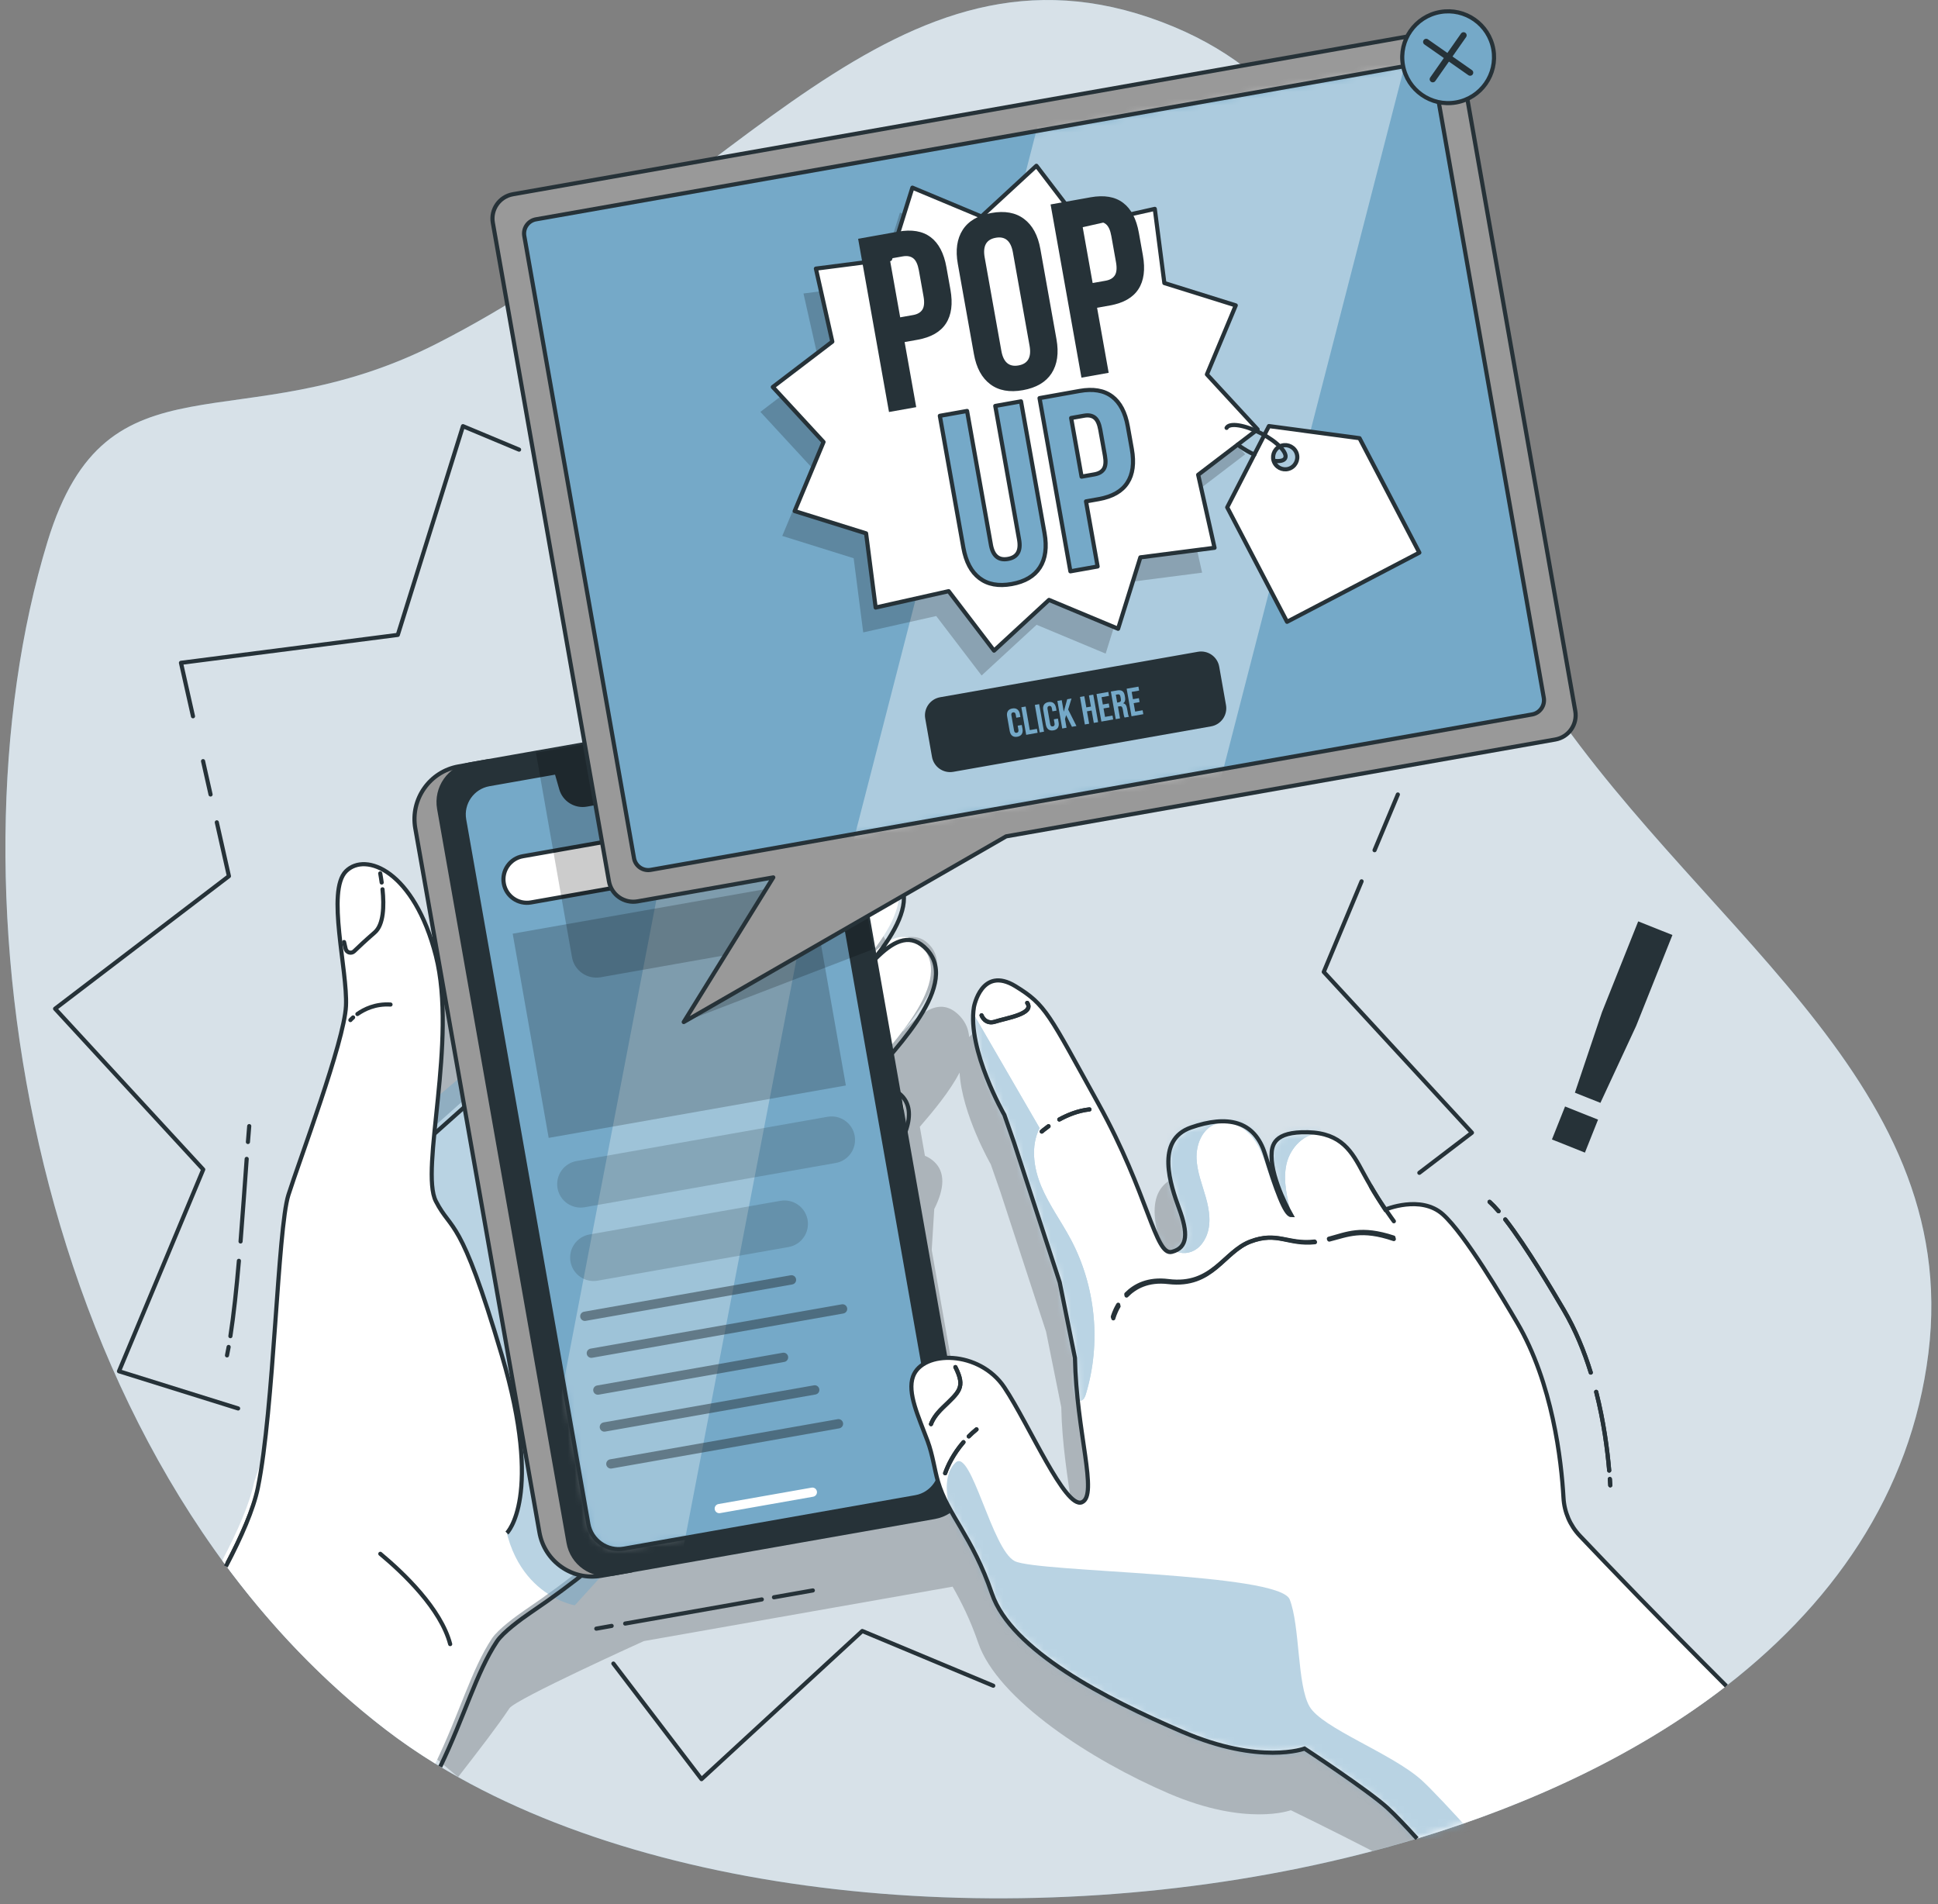 <svg width="285" height="280" viewBox="0 0 285 280" fill="none" xmlns="http://www.w3.org/2000/svg">
<rect x="0" y="0" width="285" height="280" fill="#808080" stroke="none"/>
<path opacity="0.7" d="M225.502 99.874C200.691 60.92 208.721 17.549 170.822 3.224C131.685 -11.57 108.355 28.084 64.161 50.562C35.078 65.356 15.805 50.83 6.994 79.62C-8.762 131.108 4.71 214.408 56.733 254.348C117.287 300.839 273.34 281.743 283.588 198.986C288.64 158.174 248.486 135.97 225.496 99.868L225.502 99.874Z" fill="#75A9C8"/>
<path opacity="0.7" d="M225.502 99.874C200.691 60.92 208.721 17.549 170.822 3.224C131.685 -11.57 108.355 28.084 64.161 50.562C35.078 65.356 15.805 50.83 6.994 79.62C-8.762 131.108 4.71 214.408 56.733 254.348C117.287 300.839 273.34 281.743 283.588 198.986C288.64 158.174 248.486 135.97 225.496 99.868L225.502 99.874Z" fill="white"/>
<path d="M146.065 247.884L126.805 239.841L103.163 261.624L90.203 244.63" stroke="#263238" stroke-width="0.609" stroke-linecap="round" stroke-linejoin="round"/>
<path d="M200.234 129.602L194.671 142.922L216.46 166.563L208.728 172.462" stroke="#263238" stroke-width="0.609" stroke-linecap="round" stroke-linejoin="round"/>
<path d="M205.565 116.831L202.141 125.02" stroke="#263238" stroke-width="0.609" stroke-linecap="round" stroke-linejoin="round"/>
<path d="M85.322 69.865L97.752 75.056L121.394 53.267L140.892 78.834L172.26 71.784L176.367 103.67L202.811 111.926" stroke="#263238" stroke-width="0.609" stroke-linecap="round" stroke-linejoin="round"/>
<path d="M28.381 105.328L26.614 97.468L58.5 93.361L68.084 62.669L76.335 66.118" stroke="#263238" stroke-width="0.609" stroke-linecap="round" stroke-linejoin="round"/>
<path d="M30.965 116.831L29.862 111.926" stroke="#263238" stroke-width="0.609" stroke-linecap="round" stroke-linejoin="round"/>
<path d="M35.017 207.114L17.499 201.642L29.886 171.974L8.103 148.333L33.664 128.835L31.885 120.926" stroke="#263238" stroke-width="0.609" stroke-linecap="round" stroke-linejoin="round"/>
<path d="M235.007 164.644L233.076 169.494L228.226 167.557L230.157 162.707L235.007 164.644ZM231.601 160.684L235.58 148.851L240.912 135.488L245.945 137.493L240.613 150.855L235.355 162.176L231.601 160.677V160.684Z" fill="#263238"/>
<path opacity="0.2" d="M230.328 233.101C228.878 231.578 228.025 229.604 227.903 227.502C227.598 222.067 226.325 210.648 221.073 201.721C219.068 198.315 213.407 188.725 210.166 185.818C206.912 182.918 201.69 185.124 201.69 185.124C201.69 185.124 200.063 182.68 198.436 179.664C196.809 176.648 195.304 173.863 190.314 173.748C185.324 173.632 184.977 175.63 184.977 177.227C184.977 180.84 187.877 185.928 187.877 185.928C186.945 185.928 185.555 181.98 184.026 176.995C182.491 172.005 178.445 171.201 173.137 173.047C167.836 174.887 170.121 181.516 171.395 185.002C172.668 188.481 172.748 190.729 170.304 191.339C167.861 191.948 166.843 182.796 159.525 169.568C152.201 156.346 151.83 155.042 147.315 152.275C144.932 150.819 143.439 151.447 142.519 152.507C142.44 151.404 142.044 150.38 141.221 149.485C138.51 146.542 135.689 148.534 132.801 151.684L132.788 151.611C137.346 146.219 139.576 141.161 136.158 138.462C134.763 137.359 132.795 137.664 130.546 138.822L128.359 134.794L125.556 118.897C125.02 115.826 122.095 113.785 119.03 114.321L74.416 122.187L70.035 122.955C65.763 123.71 62.906 127.787 63.661 132.064L65.209 140.844C61.888 136.256 57.946 135.531 55.959 137.518C53.053 140.424 56.228 152.062 55.959 157.351C55.697 162.64 49.086 180.091 47.496 185.118C45.912 190.138 45.382 216.583 42.999 228.196C42.451 230.859 41.086 234.222 39.289 237.811L67.372 261.313C70.412 257.389 73.081 253.952 74.915 251.204C75.817 249.851 94.688 241.321 94.688 241.321L140.009 233.333C140.009 233.333 140.058 233.321 140.088 233.315C141.331 235.508 142.665 238.104 143.854 241.577C146.699 249.919 160.531 258.875 171.925 263.75C183.319 268.631 189.827 266.193 189.827 266.193C189.827 266.193 196.06 269.216 201.824 272.201C204.03 271.622 206.211 271.007 208.374 270.355C222.955 265.956 236.47 259.899 247.925 252.197C240.047 243.783 233.704 236.666 230.316 233.095L230.328 233.101ZM157.094 228.172C154.651 229.189 149.362 216.778 145.7 211.288C144.548 209.557 142.94 208.381 141.228 207.687L137.017 183.814L137.389 177.794C138.936 174.729 139.016 172.328 137.364 170.817C136.92 170.415 136.475 170.134 136.018 169.964L135.268 165.692C137.31 163.334 139.655 160.501 141.118 157.723C141.447 163.797 145.7 171.207 145.7 171.207L147.12 175.277L153.834 195.817L156.07 206.931C156.278 217.838 159.531 227.148 157.094 228.166V228.172Z" fill="black"/>
<path d="M127.877 144.354C127.779 146.005 127.907 148.674 129.053 152.141" stroke="#263238" stroke-width="0.609" stroke-linecap="round" stroke-linejoin="round"/>
<path d="M128.152 142.459C128.152 142.459 128.042 142.812 127.957 143.477" stroke="#263238" stroke-width="0.609" stroke-linecap="round" stroke-linejoin="round"/>
<path d="M124.569 131.089C124.569 131.089 124.447 135.854 126.208 139.669" stroke="#263238" stroke-width="0.609" stroke-linecap="round" stroke-linejoin="round"/>
<path d="M131.721 160.544C134.341 162.932 132.617 167.581 127.56 173.528C122.502 179.481 111.687 191.284 107.135 199.412C102.572 207.546 103.589 218.91 77.279 236.702C75.932 237.616 73.239 239.584 72.343 240.937C69.309 245.501 67.597 251.929 64.014 259.345C61.455 257.773 59.03 256.103 56.739 254.348C47.526 247.28 39.526 238.847 32.677 229.476C34.943 225.174 36.735 221.073 37.381 217.935L52.699 171.682L60.651 168.507L74.141 156.473L96.35 136.64C96.35 136.64 112.089 121.17 117.049 125.922C122.003 130.687 111.096 140.802 105.344 144.573C99.592 148.339 95.424 155.669 85.913 165.193C86.071 165.144 88.57 164.321 91.263 161.628C94.035 158.856 100.189 151.118 104.351 147.547C108.512 143.976 124.641 123.534 130.533 128.195C135.767 132.32 127.761 141.99 118.432 149.929C109.116 157.863 107.324 162.225 97.216 172.937L95.826 174.521C95.826 174.521 99.793 172.145 105.941 164.705C112.089 157.266 115.952 153.396 121.016 148.443C126.073 143.483 130.984 134.215 135.591 139.211C140.752 144.805 129.339 155.279 126.274 159.349C123.197 163.414 103.096 179.749 102.279 185.416C102.419 185.209 104.637 181.876 107.227 179.183C109.902 176.404 118.926 167.38 123.191 163.407C127.456 159.441 129.534 158.545 131.715 160.538L131.721 160.544Z" fill="white"/>
<path opacity="0.5" d="M60.59 176.886V164.425L111.846 121.103L124.306 125.02L132.52 171.877L100.25 218.74L84.53 236.063C84.53 236.063 73.507 234.259 73.849 218.74C74.19 203.214 60.596 176.886 60.596 176.886H60.59Z" fill="#75A9C8"/>
<path d="M33.415 229.921C35.681 225.619 37.473 221.518 38.118 218.38L53.437 172.127L61.388 168.952L74.879 156.918L97.088 137.085C97.088 137.085 112.827 121.614 117.787 126.367C122.741 131.132 111.834 141.247 106.082 145.018C100.33 148.784 96.162 156.114 86.651 165.638C86.809 165.589 89.307 164.766 92.001 162.073C94.773 159.301 100.927 151.562 105.089 147.992C109.25 144.421 125.379 123.979 131.271 128.64C136.505 132.765 128.499 142.435 119.17 150.374C109.853 158.308 108.062 162.67 97.954 173.382L96.564 174.966C96.564 174.966 100.531 172.59 106.679 165.15C112.827 157.71 116.69 153.841 121.753 148.887C126.811 143.928 131.722 134.66 136.328 139.656C141.489 145.25 130.077 155.724 127.012 159.794C123.935 163.858 103.833 180.194 103.017 185.861C103.157 185.654 105.375 182.321 107.965 179.628C110.64 176.849 119.664 167.825 123.929 163.852C128.194 159.886 130.272 158.99 132.453 160.982C135.073 163.371 133.349 168.02 128.291 173.967C123.234 179.92 112.419 191.723 107.867 199.851C103.303 207.985 104.321 219.349 78.01 237.141C76.664 238.055 73.971 240.023 73.075 241.376C70.041 245.94 68.329 252.368 64.746 259.783" stroke="#263238" stroke-width="0.609" stroke-miterlimit="10"/>
<path d="M55.929 228.489C59.353 231.34 64.837 236.562 66.202 241.766" stroke="#263238" stroke-width="0.609" stroke-linecap="round" stroke-linejoin="round"/>
<path d="M53.114 226.295C53.114 226.295 53.632 226.661 54.466 227.307" stroke="#263238" stroke-width="0.609" stroke-linecap="round" stroke-linejoin="round"/>
<path d="M33.22 230.341C35.486 226.034 37.272 221.939 37.918 218.795C40.3 207.187 40.824 180.743 42.414 175.716C43.999 170.689 50.61 153.238 50.878 147.949C51.14 142.661 47.971 131.023 50.878 128.116C53.784 125.21 60.925 128.116 64.1 140.546C67.275 152.976 61.718 172.017 64.1 176.642C66.482 181.273 67.634 178.452 73.8 199.297C79.967 220.141 74.544 225.43 74.544 225.43" fill="white"/>
<path d="M33.22 230.341C35.486 226.034 37.272 221.939 37.918 218.795C40.3 207.187 40.824 180.743 42.414 175.716C43.999 170.689 50.61 153.238 50.878 147.949C51.14 142.661 47.971 131.023 50.878 128.116C53.784 125.21 60.925 128.116 64.1 140.546C67.275 152.976 61.718 172.017 64.1 176.642C66.482 181.273 67.634 178.452 73.8 199.297C79.967 220.141 74.544 225.43 74.544 225.43" stroke="#263238" stroke-width="0.609" stroke-miterlimit="10"/>
<path d="M56.252 130.772C56.508 133.252 56.417 135.97 55.107 137.115C53.754 138.291 52.742 139.236 52.078 139.882C51.658 140.284 50.963 140.083 50.829 139.516L50.598 138.529" stroke="#263238" stroke-width="0.609" stroke-linecap="round" stroke-linejoin="round"/>
<path d="M55.916 128.433C55.99 128.853 56.069 129.304 56.13 129.773" stroke="#263238" stroke-width="0.609" stroke-linecap="round" stroke-linejoin="round"/>
<path d="M52.56 149.113C53.547 148.412 55.21 147.578 57.428 147.718" stroke="#263238" stroke-width="0.609" stroke-linecap="round" stroke-linejoin="round"/>
<path d="M51.529 150.003C51.529 150.003 51.663 149.844 51.925 149.613" stroke="#263238" stroke-width="0.609" stroke-linecap="round" stroke-linejoin="round"/>
<path d="M36.461 167.929C36.522 167.125 36.583 166.345 36.65 165.595" stroke="#263238" stroke-width="0.609" stroke-linecap="round" stroke-linejoin="round"/>
<path d="M35.377 182.558C35.706 178.439 35.998 174.235 36.278 170.415" stroke="#263238" stroke-width="0.609" stroke-linecap="round" stroke-linejoin="round"/>
<path d="M33.883 196.481C34.377 193.301 34.785 189.45 35.132 185.404" stroke="#263238" stroke-width="0.609" stroke-linecap="round" stroke-linejoin="round"/>
<path d="M33.384 199.308C33.464 198.912 33.543 198.504 33.622 198.071" stroke="#263238" stroke-width="0.609" stroke-linecap="round" stroke-linejoin="round"/>
<path d="M113.82 234.88L119.535 233.875" stroke="#263238" stroke-width="0.609" stroke-linecap="round" stroke-linejoin="round"/>
<path d="M91.939 238.744L112.029 235.197" stroke="#263238" stroke-width="0.609" stroke-linecap="round" stroke-linejoin="round"/>
<path d="M87.693 239.493L89.947 239.091" stroke="#263238" stroke-width="0.609" stroke-linecap="round" stroke-linejoin="round"/>
<path d="M129.596 109.355L129.894 111.049" stroke="#263238" stroke-width="0.609" stroke-linecap="round" stroke-linejoin="round"/>
<path d="M118.408 97.565C123.283 96.706 127.938 99.959 128.797 104.84L129.297 107.68" stroke="#263238" stroke-width="0.609" stroke-linecap="round" stroke-linejoin="round"/>
<path d="M90.203 102.537L116.349 97.924" stroke="#263238" stroke-width="0.609" stroke-linecap="round" stroke-linejoin="round"/>
<path d="M86.565 103.176L88.302 102.872" stroke="#263238" stroke-width="0.609" stroke-linecap="round" stroke-linejoin="round"/>
<path d="M71.832 111.926L67.451 112.7C63.174 113.455 60.322 117.532 61.072 121.809L79.327 225.338C80.082 229.616 84.159 232.467 88.436 231.718L92.817 230.944L71.832 111.932V111.926Z" fill="#999999" stroke="#263238" stroke-width="0.609" stroke-linecap="round" stroke-linejoin="round"/>
<path d="M137.431 223.072L90.136 231.407C87.071 231.95 84.146 229.902 83.61 226.837L64.581 118.927C64.039 115.862 66.086 112.937 69.151 112.395L78.815 110.689L116.446 104.06C119.511 103.517 122.436 105.565 122.978 108.63L128.432 139.571L142.001 216.54C142.543 219.605 140.496 222.529 137.431 223.072Z" fill="#263238" stroke="#263238" stroke-width="0.609" stroke-linecap="round" stroke-linejoin="round"/>
<path d="M114.838 107.746L104.918 109.495L105.095 112.017C105.21 113.693 104.047 115.18 102.395 115.472L86.255 118.317C84.603 118.61 83.001 117.605 82.538 115.996L81.843 113.565L71.923 115.314C69.474 115.746 67.829 118.092 68.261 120.542L86.517 224.071C86.949 226.52 89.295 228.165 91.745 227.733L134.653 220.165C137.102 219.732 138.747 217.387 138.315 214.937L120.06 111.408C119.627 108.958 117.281 107.313 114.832 107.746H114.838Z" fill="#75A9C8"/>
<mask id="mask0_684_12498" style="mask-type:luminance" maskUnits="userSpaceOnUse" x="68" y="107" width="71" height="121">
<path d="M114.838 107.746L104.918 109.495L105.095 112.017C105.21 113.693 104.047 115.18 102.395 115.472L86.255 118.317C84.603 118.61 83.001 117.605 82.538 115.996L81.843 113.565L71.923 115.314C69.474 115.746 67.829 118.092 68.261 120.542L86.517 224.071C86.949 226.52 89.295 228.165 91.745 227.733L134.653 220.165C137.102 219.732 138.747 217.387 138.315 214.937L120.06 111.408C119.627 108.958 117.281 107.313 114.832 107.746H114.838Z" fill="white"/>
</mask>
<g mask="url(#mask0_684_12498)">
<path opacity="0.3" d="M99.05 235.124H76.768L103.413 96.486H125.696L99.05 235.124Z" fill="white"/>
</g>
<path d="M114.838 107.746L104.918 109.495L105.095 112.017C105.21 113.693 104.047 115.18 102.395 115.472L86.255 118.317C84.603 118.61 83.001 117.605 82.538 115.996L81.843 113.565L71.923 115.314C69.474 115.746 67.829 118.092 68.261 120.542L86.517 224.071C86.949 226.52 89.295 228.165 91.745 227.733L134.653 220.165C137.102 219.732 138.747 217.387 138.315 214.937L120.06 111.408C119.627 108.958 117.281 107.313 114.832 107.746H114.838Z" stroke="#263238" stroke-width="0.609" stroke-linecap="round" stroke-linejoin="round"/>
<path d="M90.178 114.156C90.306 114.869 89.825 115.551 89.112 115.679C88.399 115.807 87.716 115.326 87.588 114.613C87.46 113.9 87.942 113.217 88.655 113.089C89.368 112.962 90.05 113.443 90.178 114.156Z" fill="#75A9C8" stroke="#263238" stroke-width="0.609" stroke-linecap="round" stroke-linejoin="round"/>
<path d="M99.099 111.896C98.892 111.932 92.707 113.023 92.5 113.059C92.135 113.126 91.885 113.474 91.952 113.845C92.019 114.211 92.366 114.461 92.738 114.394C92.994 114.351 99.081 113.273 99.337 113.23C99.702 113.163 99.952 112.816 99.885 112.444C99.818 112.078 99.471 111.829 99.099 111.896Z" fill="#75A9C8" stroke="#263238" stroke-width="0.609" stroke-linecap="round" stroke-linejoin="round"/>
<path d="M119.347 218.758C119.14 218.795 105.863 221.134 105.655 221.171C105.29 221.238 105.04 221.585 105.107 221.957C105.174 222.322 105.521 222.572 105.893 222.505C106.149 222.463 119.329 220.135 119.584 220.092C119.95 220.025 120.2 219.678 120.133 219.306C120.066 218.941 119.719 218.691 119.347 218.758Z" fill="white"/>
<path d="M114.99 126.196L78.083 132.704C76.207 133.033 74.415 131.784 74.086 129.907C73.757 128.03 75.006 126.239 76.883 125.91L113.789 119.402C115.666 119.073 117.458 120.322 117.787 122.199C118.116 124.076 116.867 125.867 114.99 126.196Z" fill="white" stroke="#263238" stroke-width="0.609" stroke-linecap="round" stroke-linejoin="round"/>
<path opacity="0.2" d="M122.893 171.018L85.987 177.525C84.11 177.854 82.319 176.605 81.99 174.729C81.661 172.852 82.91 171.061 84.786 170.731L121.693 164.224C123.569 163.895 125.361 165.144 125.69 167.021C126.019 168.897 124.77 170.689 122.893 171.018Z" fill="#263238"/>
<path opacity="0.2" d="M115.965 183.375L87.894 188.322C86.017 188.652 84.225 187.402 83.896 185.526C83.567 183.649 84.816 181.858 86.693 181.529L114.764 176.581C116.641 176.252 118.432 177.501 118.762 179.378C119.091 181.254 117.841 183.046 115.965 183.375Z" fill="#263238"/>
<path opacity="0.2" d="M119.096 129.593L75.394 137.299L80.688 167.326L124.391 159.62L119.096 129.593Z" fill="black"/>
<path opacity="0.5" d="M116.513 188.877L86.126 194.233C85.755 194.3 85.401 194.05 85.334 193.678C85.267 193.307 85.517 192.953 85.889 192.886L116.275 187.53C116.647 187.463 117 187.713 117.067 188.085C117.134 188.457 116.885 188.81 116.513 188.877Z" fill="#263238"/>
<path opacity="0.5" d="M124.026 193.148L87.083 199.662C86.712 199.729 86.358 199.479 86.291 199.108C86.224 198.736 86.474 198.383 86.846 198.316L123.789 191.802C124.16 191.735 124.514 191.985 124.581 192.356C124.648 192.728 124.398 193.081 124.026 193.148Z" fill="#263238"/>
<path opacity="0.5" d="M115.343 200.271L88.04 205.085C87.668 205.152 87.315 204.902 87.248 204.53C87.181 204.158 87.43 203.805 87.802 203.738L115.106 198.924C115.477 198.857 115.831 199.107 115.898 199.479C115.965 199.851 115.715 200.204 115.343 200.271Z" fill="#263238"/>
<path opacity="0.5" d="M119.931 205.06L88.996 210.514C88.625 210.581 88.271 210.331 88.204 209.959C88.137 209.587 88.387 209.234 88.759 209.167L119.694 203.714C120.065 203.646 120.419 203.896 120.486 204.268C120.553 204.64 120.303 204.993 119.931 205.06Z" fill="#263238"/>
<path opacity="0.5" d="M123.423 210.039L89.953 215.943C89.581 216.01 89.228 215.76 89.161 215.388C89.094 215.017 89.344 214.663 89.715 214.596L123.185 208.692C123.557 208.625 123.91 208.875 123.977 209.247C124.044 209.618 123.794 209.972 123.423 210.039Z" fill="#263238"/>
<path d="M112.936 124.1C112.558 124.167 112.168 124.1 111.821 123.905L111.65 124.679L111.035 125.563C110.968 125.636 110.883 125.678 110.791 125.697C110.554 125.739 110.322 125.563 110.28 125.331C110.261 125.24 110.28 125.136 110.322 125.057L110.931 124.173L111.608 123.747C111.303 123.491 111.108 123.137 111.041 122.76C110.889 121.888 111.498 121.035 112.369 120.883C113.235 120.731 114.1 121.334 114.252 122.199C114.325 122.619 114.252 123.052 113.99 123.418C113.728 123.789 113.344 124.021 112.936 124.094V124.1ZM112.826 123.479C113.363 123.387 113.728 122.857 113.631 122.309C113.539 121.773 113.003 121.407 112.479 121.498C111.937 121.596 111.571 122.126 111.663 122.65C111.711 122.912 111.845 123.144 112.077 123.308C112.302 123.46 112.577 123.515 112.826 123.473V123.479Z" fill="#75A9C8"/>
<path opacity="0.2" d="M100.543 150.289L108.282 140.18L88.32 143.708C86.346 144.049 84.463 142.733 84.116 140.759L78.815 110.689L116.446 104.06C119.511 103.517 122.436 105.565 122.978 108.63L128.432 139.571L100.543 150.289Z" fill="black"/>
<path d="M228.713 108.746L147.966 122.985L100.549 150.289L113.717 129.024L93.755 132.546C91.781 132.893 89.898 131.571 89.551 129.596L72.478 32.77C72.124 30.796 73.453 28.913 75.421 28.565L210.379 4.772C212.353 4.418 214.242 5.74 214.583 7.715L231.656 104.541C232.01 106.515 230.687 108.404 228.713 108.746Z" fill="#999999" stroke="#263238" stroke-width="0.609" stroke-linecap="round" stroke-linejoin="round"/>
<path opacity="0.6" d="M225.307 105.06C226.459 104.859 227.227 103.756 227.026 102.604L210.891 11.115C210.69 9.963 209.587 9.196 208.435 9.397L78.821 32.252C77.67 32.453 76.896 33.556 77.103 34.708L93.238 126.197C93.439 127.349 94.542 128.116 95.693 127.915L225.307 105.06Z" fill="white"/>
<path d="M227.026 102.604L210.891 11.115C210.69 9.963 209.587 9.196 208.435 9.397L78.821 32.252C77.67 32.453 76.896 33.556 77.103 34.708L93.238 126.197C93.439 127.349 94.542 128.116 95.693 127.915L225.307 105.06C226.459 104.859 227.227 103.756 227.026 102.604Z" fill="#75A9C8"/>
<mask id="mask1_684_12498" style="mask-type:luminance" maskUnits="userSpaceOnUse" x="77" y="9" width="151" height="119">
<path d="M227.026 102.604L210.891 11.115C210.69 9.963 209.587 9.196 208.435 9.397L78.821 32.252C77.67 32.453 76.896 33.556 77.103 34.708L93.238 126.197C93.439 127.349 94.542 128.116 95.693 127.915L225.307 105.06C226.459 104.859 227.227 103.756 227.026 102.604Z" fill="white"/>
</mask>
<g mask="url(#mask1_684_12498)">
<path opacity="0.4" d="M155.857 206.438H104.175L165.972 -33.42H217.654L155.857 206.438Z" fill="white"/>
</g>
<path d="M227.026 102.604L210.891 11.115C210.69 9.963 209.587 9.196 208.435 9.397L78.821 32.252C77.67 32.453 76.896 33.556 77.103 34.708L93.238 126.197C93.439 127.349 94.542 128.116 95.693 127.915L225.307 105.06C226.459 104.859 227.227 103.756 227.026 102.604Z" stroke="#263238" stroke-width="0.609" stroke-linecap="round" stroke-linejoin="round"/>
<path d="M219.61 7.246C220.255 10.92 217.806 14.417 214.132 15.063C210.464 15.709 206.96 13.26 206.314 9.585C205.668 5.911 208.118 2.414 211.792 1.768C215.466 1.122 218.964 3.571 219.61 7.246Z" fill="#75A9C8" stroke="#263238" stroke-width="0.609" stroke-linecap="round" stroke-linejoin="round"/>
<path d="M209.733 6.161L216.198 10.682" stroke="#263238" stroke-width="0.914" stroke-linecap="round" stroke-linejoin="round"/>
<path d="M215.229 5.192L210.702 11.651" stroke="#263238" stroke-width="0.914" stroke-linecap="round" stroke-linejoin="round"/>
<g opacity="0.2">
<path d="M142.501 35.494L150.587 28.036L157.259 36.785L167.995 34.373L169.402 45.279L179.901 48.564L175.66 58.715L183.118 66.8L174.374 73.472L176.781 84.209L165.874 85.616L162.596 96.115L152.439 91.874L144.353 99.332L137.681 90.588L126.945 92.995L125.538 82.088L115.039 78.81L119.28 68.653L111.822 60.567L120.572 53.895L118.159 43.159L129.065 41.751L132.35 31.253L142.501 35.494Z" fill="black"/>
</g>
<path d="M144.329 31.837L152.414 24.379L159.086 33.129L169.822 30.716L171.23 41.623L181.729 44.907L177.488 55.059L184.946 63.144L176.202 69.816L178.609 80.552L167.702 81.96L164.424 92.459L154.267 88.218L146.181 95.676L139.509 86.932L128.773 89.339L127.365 78.432L116.867 75.154L121.107 64.996L113.649 56.911L122.399 50.239L119.986 39.503L130.893 38.095L134.177 27.597L144.329 31.837Z" fill="white" stroke="#263238" stroke-width="0.609" stroke-linecap="round" stroke-linejoin="round"/>
<path d="M186.609 62.657L180.473 74.606L189.272 91.435L208.727 81.265L199.929 64.436L186.615 62.657H186.609ZM189.826 68.811C188.955 69.268 187.882 68.927 187.425 68.061C186.968 67.19 187.31 66.118 188.175 65.661C189.046 65.204 190.119 65.545 190.576 66.41C191.033 67.281 190.691 68.354 189.826 68.811Z" fill="white" stroke="#263238" stroke-width="0.609" stroke-linecap="round" stroke-linejoin="round"/>
<path d="M180.382 62.919C180.796 62.127 183.057 62.48 185.433 63.711C187.809 64.942 189.4 66.587 188.992 67.379C188.803 67.745 188.212 67.866 187.401 67.769" stroke="#263238" stroke-width="0.609" stroke-linecap="round" stroke-linejoin="round"/>
<path d="M184.458 66.849C184.288 66.77 184.111 66.685 183.934 66.593C183.209 66.215 182.557 65.801 182.015 65.387" stroke="#263238" stroke-width="0.609" stroke-linecap="round" stroke-linejoin="round"/>
<path d="M176.217 96.144L138.311 102.828C137.005 103.058 136.133 104.303 136.364 105.609L137.358 111.249C137.588 112.555 138.834 113.427 140.139 113.197L178.045 106.513C179.351 106.283 180.223 105.038 179.993 103.732L178.998 98.091C178.768 96.785 177.523 95.914 176.217 96.144Z" fill="#263238"/>
<path d="M176.217 96.144L138.311 102.828C137.005 103.058 136.133 104.303 136.364 105.609L137.358 111.249C137.588 112.555 138.834 113.427 140.139 113.197L178.045 106.513C179.351 106.283 180.223 105.038 179.993 103.732L178.998 98.091C178.768 96.785 177.523 95.914 176.217 96.144Z" stroke="#263238" stroke-width="0.609" stroke-linecap="round" stroke-linejoin="round"/>
<path d="M148.49 107.515L148.106 105.34C147.997 104.718 148.252 104.286 148.868 104.182C149.483 104.072 149.867 104.389 149.983 105.011L150.056 105.437L149.453 105.541L149.368 105.072C149.319 104.804 149.173 104.718 148.984 104.749C148.795 104.785 148.685 104.913 148.734 105.181L149.13 107.442C149.179 107.71 149.325 107.789 149.514 107.759C149.703 107.722 149.812 107.6 149.77 107.332L149.66 106.711L150.263 106.607L150.367 107.18C150.477 107.801 150.221 108.234 149.605 108.338C148.99 108.447 148.606 108.13 148.49 107.509V107.515Z" fill="#75A9C8"/>
<path d="M150.197 104.005L150.83 103.895L151.44 107.362L152.488 107.179L152.591 107.758L150.91 108.057L150.197 104.011V104.005Z" fill="#75A9C8"/>
<path d="M152.183 103.658L152.817 103.548L153.53 107.594L152.896 107.703L152.183 103.658Z" fill="#75A9C8"/>
<path d="M153.804 106.576L153.42 104.401C153.31 103.779 153.566 103.347 154.181 103.243C154.797 103.133 155.181 103.45 155.296 104.072L155.37 104.498L154.766 104.602L154.681 104.133C154.632 103.865 154.486 103.779 154.297 103.81C154.108 103.846 153.999 103.974 154.047 104.242L154.443 106.503C154.492 106.771 154.638 106.85 154.827 106.82C155.016 106.783 155.126 106.661 155.083 106.393L154.973 105.772L155.577 105.668L155.68 106.241C155.79 106.862 155.534 107.295 154.919 107.399C154.303 107.508 153.919 107.191 153.804 106.57V106.576Z" fill="#75A9C8"/>
<path d="M155.504 103.073L156.137 102.963L156.436 104.669L156.942 102.823L157.575 102.713L157.082 104.334L158.3 106.759L157.636 106.875L156.783 105.163L156.619 105.723L156.844 107.015L156.21 107.125L155.498 103.079L155.504 103.073Z" fill="#75A9C8"/>
<path d="M158.824 102.488L159.458 102.378L159.75 104.023L160.433 103.901L160.14 102.256L160.774 102.146L161.487 106.192L160.853 106.302L160.53 104.48L159.848 104.602L160.171 106.424L159.537 106.534L158.824 102.488Z" fill="#75A9C8"/>
<path d="M161.249 102.055L162.986 101.75L163.089 102.329L161.992 102.524L162.181 103.597L163.053 103.444L163.156 104.023L162.285 104.176L162.504 105.419L163.601 105.224L163.705 105.802L161.968 106.107L161.255 102.061L161.249 102.055Z" fill="#75A9C8"/>
<path d="M163.352 101.69L164.296 101.525C164.954 101.409 165.295 101.665 165.405 102.293L165.448 102.543C165.521 102.957 165.435 103.249 165.173 103.414V103.426C165.509 103.469 165.667 103.749 165.746 104.206L165.874 104.919C165.911 105.114 165.941 105.26 166.033 105.4L165.387 105.516C165.332 105.419 165.301 105.358 165.24 105.029L165.112 104.291C165.045 103.914 164.918 103.816 164.625 103.865L164.406 103.901L164.71 105.638L164.077 105.748L163.364 101.702L163.352 101.69ZM164.528 103.274C164.765 103.231 164.893 103.103 164.832 102.78L164.777 102.47C164.729 102.177 164.607 102.073 164.381 102.11L164.089 102.159L164.29 103.316L164.521 103.274H164.528Z" fill="#75A9C8"/>
<path d="M165.679 101.275L167.416 100.971L167.519 101.55L166.423 101.745L166.611 102.817L167.483 102.665L167.586 103.243L166.715 103.396L166.934 104.639L168.031 104.444L168.135 105.023L166.398 105.327L165.685 101.281L165.679 101.275Z" fill="#75A9C8"/>
<path d="M136.852 34.866C138.034 35.755 138.814 37.23 139.18 39.295L139.771 42.604C140.137 44.663 139.923 46.321 139.113 47.564C138.309 48.807 136.913 49.605 134.921 49.965L133.032 50.3L134.738 59.872L130.735 60.585L126.195 35.115L132.087 34.061C134.074 33.708 135.664 33.976 136.846 34.866H136.852ZM132.386 46.662L134.275 46.327C134.933 46.211 135.39 45.943 135.652 45.517C135.914 45.096 135.969 44.444 135.81 43.573L135.128 39.752C134.969 38.881 134.695 38.29 134.305 37.985C133.915 37.681 133.391 37.583 132.733 37.705L130.844 38.04L132.38 46.662H132.386Z" fill="#263238"/>
<path d="M141.575 33.8C142.416 32.496 143.823 31.673 145.785 31.32C147.747 30.967 149.356 31.259 150.593 32.191C151.836 33.123 152.64 34.604 152.999 36.639L155.364 49.886C155.729 51.921 155.485 53.59 154.645 54.895C153.798 56.198 152.396 57.021 150.434 57.374C148.472 57.728 146.864 57.435 145.627 56.503C144.384 55.571 143.579 54.09 143.22 52.055L140.856 38.809C140.49 36.773 140.734 35.104 141.575 33.8ZM149.782 53.737C151.165 53.493 151.708 52.53 151.409 50.855L148.954 37.102C148.655 35.427 147.814 34.714 146.431 34.964C145.048 35.207 144.506 36.17 144.804 37.846L147.26 51.598C147.558 53.274 148.399 53.987 149.782 53.737Z" fill="#263238"/>
<path d="M165.155 29.82C166.343 30.71 167.117 32.185 167.483 34.25L168.074 37.559C168.439 39.618 168.226 41.276 167.416 42.519C166.611 43.762 165.216 44.566 163.223 44.919L161.335 45.255L163.041 54.821L159.037 55.534L154.498 30.064L160.39 29.01C162.377 28.657 163.967 28.925 165.149 29.814L165.155 29.82ZM160.689 41.617L162.578 41.282C163.236 41.166 163.693 40.898 163.955 40.471C164.217 40.051 164.272 39.399 164.113 38.528L163.431 34.707C163.278 33.836 163.004 33.245 162.608 32.94C162.218 32.636 161.694 32.538 161.036 32.66L159.147 32.995L160.683 41.617H160.689Z" fill="#263238"/>
<path d="M145.718 80.089C146.011 81.74 146.852 82.441 148.235 82.191C149.618 81.948 150.16 80.997 149.868 79.346L146.364 59.695L150.148 59.019L153.609 78.414C153.974 80.473 153.749 82.149 152.926 83.434C152.104 84.72 150.721 85.537 148.783 85.884C146.839 86.231 145.261 85.945 144.049 85.019C142.83 84.099 142.044 82.606 141.672 80.54L138.211 61.146L142.215 60.433L145.718 80.083V80.089Z" fill="#75A9C8" stroke="#263238" stroke-width="0.609" stroke-linecap="round" stroke-linejoin="round"/>
<path d="M163.529 58.294C164.711 59.184 165.491 60.658 165.856 62.724L166.447 66.032C166.813 68.092 166.6 69.749 165.789 70.992C164.985 72.235 163.589 73.033 161.597 73.393L159.708 73.728L161.414 83.3L157.411 84.013L152.872 58.544L158.764 57.49C160.75 57.136 162.34 57.404 163.522 58.294H163.529ZM159.062 70.09L160.951 69.755C161.609 69.639 162.066 69.371 162.328 68.945C162.59 68.524 162.645 67.872 162.487 67.001L161.804 63.181C161.646 62.309 161.378 61.718 160.982 61.414C160.592 61.109 160.068 61.011 159.41 61.133L157.521 61.468L159.056 70.09H159.062Z" fill="#75A9C8" stroke="#263238" stroke-width="0.609" stroke-linecap="round" stroke-linejoin="round"/>
<path d="M253.866 247.926C241.271 257.693 225.575 265.182 208.387 270.367C206.717 268.521 205.218 266.943 204.054 265.87C201.288 263.329 191.844 257.127 191.844 257.127C191.844 257.127 185.336 259.57 173.942 254.683C162.548 249.803 148.716 242.68 145.87 234.338C143.025 225.996 139.363 222.743 137.937 217.856C137.407 216.034 137.176 213.956 136.396 211.866C135.098 208.363 133.379 204.823 134.275 202.398C135.701 198.528 144.043 198.528 147.705 204.024C151.367 209.521 156.655 221.926 159.099 220.909C161.542 219.891 158.282 210.581 158.081 199.674L155.839 188.566L149.124 168.02L147.705 163.95C147.705 163.95 142.208 154.389 143.226 148.077C143.226 148.077 144.341 141.972 149.331 145.024C153.846 147.784 154.212 149.094 161.542 162.323C168.866 175.545 169.884 184.697 172.321 184.088C174.758 183.478 174.685 181.23 173.412 177.751C172.138 174.271 169.859 167.642 175.154 165.796C180.461 163.95 184.513 164.748 186.043 169.744C187.572 174.735 188.961 178.683 189.894 178.683C189.894 178.683 186.993 173.589 186.993 169.976C186.993 168.385 187.341 166.381 192.331 166.497C197.321 166.612 198.826 169.397 200.453 172.419C202.08 175.435 203.707 177.873 203.707 177.873C203.707 177.873 208.929 175.667 212.183 178.567C215.43 181.468 221.085 191.058 223.089 194.47C228.342 203.397 229.615 214.828 229.926 220.257C230.042 222.353 230.895 224.333 232.345 225.856C236.129 229.841 244.19 238.244 253.878 247.932L253.866 247.926Z" fill="white"/>
<mask id="mask2_684_12498" style="mask-type:luminance" maskUnits="userSpaceOnUse" x="134" y="144" width="120" height="127">
<path d="M253.866 247.926C241.271 257.693 225.575 265.182 208.387 270.367C206.717 268.521 205.218 266.943 204.054 265.87C201.288 263.329 191.844 257.127 191.844 257.127C191.844 257.127 185.336 259.57 173.942 254.683C162.548 249.803 148.716 242.68 145.87 234.338C143.025 225.996 139.363 222.743 137.937 217.856C137.407 216.034 137.176 213.956 136.396 211.866C135.098 208.363 133.379 204.823 134.275 202.398C135.701 198.528 144.043 198.528 147.705 204.024C151.367 209.521 156.655 221.926 159.099 220.909C161.542 219.891 158.282 210.581 158.081 199.674L155.839 188.566L149.124 168.02L147.705 163.95C147.705 163.95 142.208 154.389 143.226 148.077C143.226 148.077 144.341 141.972 149.331 145.024C153.846 147.784 154.212 149.094 161.542 162.323C168.866 175.545 169.884 184.697 172.321 184.088C174.758 183.478 174.685 181.23 173.412 177.751C172.138 174.271 169.859 167.642 175.154 165.796C180.461 163.95 184.513 164.748 186.043 169.744C187.572 174.735 188.961 178.683 189.894 178.683C189.894 178.683 186.993 173.589 186.993 169.976C186.993 168.385 187.341 166.381 192.331 166.497C197.321 166.612 198.826 169.397 200.453 172.419C202.08 175.435 203.707 177.873 203.707 177.873C203.707 177.873 208.929 175.667 212.183 178.567C215.43 181.468 221.085 191.058 223.089 194.47C228.342 203.397 229.615 214.828 229.926 220.257C230.042 222.353 230.895 224.333 232.345 225.856C236.129 229.841 244.19 238.244 253.878 247.932L253.866 247.926Z" fill="white"/>
</mask>
<g mask="url(#mask2_684_12498)">
<path opacity="0.5" d="M217.264 270.434C213.596 266.388 210.44 263.007 209.044 261.758C204.621 257.791 194.396 254.129 192.568 250.924C190.74 247.719 191.197 239.176 189.668 235.21C188.139 231.243 152.591 231.243 149.234 229.567C145.876 227.892 142.824 212.939 140.539 215.059C138.254 217.18 139.631 221.78 139.631 221.78L138.997 225.29L142.525 242.534L158.849 261.758L176.495 270.434H217.27H217.264Z" fill="#75A9C8"/>
</g>
<path d="M136.913 209.417C137.132 208.802 137.614 207.997 138.625 207.016C141.075 204.64 142.013 204.061 140.502 201.033" stroke="#263238" stroke-width="0.609" stroke-linecap="round" stroke-linejoin="round"/>
<path d="M142.471 211.221C142.818 210.873 143.19 210.526 143.604 210.191" stroke="#263238" stroke-width="0.609" stroke-linecap="round" stroke-linejoin="round"/>
<path d="M138.991 216.638C139.387 215.529 140.179 213.822 141.684 212.074" stroke="#263238" stroke-width="0.609" stroke-linecap="round" stroke-linejoin="round"/>
<path d="M144.347 149.308C144.347 149.308 144.853 150.734 146.382 150.222C147.906 149.716 152.183 149.101 151.062 147.474" stroke="#263238" stroke-width="0.609" stroke-linecap="round" stroke-linejoin="round"/>
<path d="M155.784 164.62C156.996 163.956 158.538 163.316 160.213 163.14" stroke="#263238" stroke-width="0.609" stroke-linecap="round" stroke-linejoin="round"/>
<path d="M153.2 166.393C153.2 166.393 153.566 166.064 154.193 165.613" stroke="#263238" stroke-width="0.609" stroke-linecap="round" stroke-linejoin="round"/>
<path d="M195.426 182.156C198.107 181.449 200.124 180.401 204.919 181.979" stroke="#263238" stroke-width="0.609" stroke-linecap="round" stroke-linejoin="round"/>
<path d="M165.667 190.51C166.898 189.243 168.835 188.176 171.815 188.524C178.377 189.285 179.901 184.1 183.867 182.571C187.834 181.047 189.357 183.028 193.324 182.571" stroke="#263238" stroke-width="0.609" stroke-linecap="round" stroke-linejoin="round"/>
<path d="M163.723 193.861C163.723 193.861 163.924 193.063 164.491 192.082" stroke="#263238" stroke-width="0.609" stroke-linecap="round" stroke-linejoin="round"/>
<path d="M220.378 178.11C219.909 177.562 219.464 177.099 219.056 176.733" stroke="#263238" stroke-width="0.609" stroke-linecap="round" stroke-linejoin="round"/>
<path d="M233.935 201.837C232.966 198.699 231.674 195.531 229.968 192.63C228.384 189.937 224.521 183.387 221.365 179.323" stroke="#263238" stroke-width="0.609" stroke-linecap="round" stroke-linejoin="round"/>
<path d="M236.646 216.247C236.384 213.164 235.842 209.033 234.733 204.676" stroke="#263238" stroke-width="0.609" stroke-linecap="round" stroke-linejoin="round"/>
<path d="M236.805 218.417C236.786 218.124 236.768 217.814 236.744 217.491" stroke="#263238" stroke-width="0.609" stroke-linecap="round" stroke-linejoin="round"/>
<mask id="mask3_684_12498" style="mask-type:luminance" maskUnits="userSpaceOnUse" x="134" y="144" width="120" height="127">
<path d="M208.387 270.367C206.717 268.521 205.218 266.943 204.054 265.87C201.288 263.329 191.844 257.127 191.844 257.127C191.844 257.127 185.336 259.57 173.942 254.683C162.548 249.803 148.716 242.68 145.87 234.338C143.025 225.996 139.363 222.743 137.937 217.856C137.407 216.034 137.176 213.956 136.396 211.866C135.098 208.363 133.379 204.823 134.275 202.398C135.701 198.528 144.043 198.528 147.705 204.024C151.367 209.521 156.655 221.926 159.099 220.909C161.542 219.891 158.282 210.581 158.081 199.674L155.839 188.566L149.124 168.02L147.705 163.95C147.705 163.95 142.208 154.389 143.226 148.077C143.226 148.077 144.341 141.972 149.331 145.024C153.846 147.784 154.212 149.094 161.542 162.323C168.866 175.545 169.884 184.697 172.321 184.088C174.758 183.478 174.685 181.23 173.412 177.751C172.138 174.271 169.859 167.642 175.154 165.796C180.461 163.95 184.513 164.748 186.043 169.744C187.572 174.735 188.961 178.683 189.894 178.683C189.894 178.683 186.993 173.589 186.993 169.976C186.993 168.385 187.341 166.381 192.331 166.497C197.321 166.612 198.826 169.397 200.453 172.419C202.08 175.435 203.707 177.873 203.707 177.873C203.707 177.873 208.929 175.667 212.183 178.567C215.43 181.468 221.085 191.058 223.089 194.47C228.342 203.397 229.615 214.828 229.926 220.257C230.042 222.353 230.895 224.333 232.345 225.856C236.129 229.841 244.19 238.244 253.878 247.932" fill="white"/>
</mask>
<g mask="url(#mask3_684_12498)">
<path d="M177.347 181.912C178.17 180.109 177.871 178.001 177.335 176.1C176.799 174.192 176.031 172.316 175.964 170.335C175.897 168.355 176.732 166.174 178.542 165.369C180.485 164.504 182.837 165.564 184.178 167.216C185.512 168.867 186.091 170.987 186.749 173.01C187.401 175.033 188.23 177.123 189.875 178.464C189.26 176.069 188.644 173.565 189.193 171.152C189.747 168.745 191.874 166.497 194.335 166.71C193.903 163.901 191.155 162.104 188.559 160.934C183.806 158.789 177.89 157.625 173.631 160.635C170.072 163.152 168.78 167.886 168.841 172.243C168.884 175.307 169.28 180.048 171.157 182.625C172.82 184.916 175.97 184.916 177.347 181.912Z" fill="#75A9C8"/>
<path opacity="0.5" d="M177.347 181.912C178.17 180.109 177.871 178.001 177.335 176.1C176.799 174.192 176.031 172.316 175.964 170.335C175.897 168.355 176.732 166.174 178.542 165.369C180.485 164.504 182.837 165.564 184.178 167.216C185.512 168.867 186.091 170.987 186.749 173.01C187.401 175.033 188.23 177.123 189.875 178.464C189.26 176.069 188.644 173.565 189.193 171.152C189.747 168.745 191.874 166.497 194.335 166.71C193.903 163.901 191.155 162.104 188.559 160.934C183.806 158.789 177.89 157.625 173.631 160.635C170.072 163.152 168.78 167.886 168.841 172.243C168.884 175.307 169.28 180.048 171.157 182.625C172.82 184.916 175.97 184.916 177.347 181.912Z" fill="white"/>
<path d="M142.403 147.797C145.895 153.823 149.392 159.855 152.883 165.881C151.543 168.52 151.994 171.749 153.139 174.479C154.285 177.209 156.07 179.615 157.459 182.229C161.146 189.145 161.962 197.542 159.677 205.036C159.555 205.438 159.348 205.901 158.934 205.968C158.392 206.054 158.057 205.402 157.91 204.872C152.664 186.525 147.412 168.179 142.166 149.832L142.403 147.809V147.797Z" fill="#75A9C8"/>
<g opacity="0.5">
<path d="M142.403 147.797C145.895 153.823 149.392 159.855 152.883 165.881C151.543 168.52 151.994 171.749 153.139 174.479C154.285 177.209 156.07 179.615 157.459 182.229C161.146 189.145 161.962 197.542 159.677 205.036C159.555 205.438 159.348 205.901 158.934 205.968C158.392 206.054 158.057 205.402 157.91 204.872C152.664 186.525 147.412 168.179 142.166 149.832L142.403 147.809V147.797Z" fill="white"/>
</g>
</g>
<path d="M208.387 270.367C206.717 268.521 205.218 266.943 204.054 265.87C201.288 263.329 191.844 257.127 191.844 257.127C191.844 257.127 185.336 259.57 173.942 254.683C162.548 249.803 148.716 242.68 145.87 234.338C143.025 225.996 139.363 222.743 137.937 217.856C137.407 216.034 137.176 213.956 136.396 211.866C135.098 208.363 133.379 204.823 134.275 202.398C135.701 198.528 144.043 198.528 147.705 204.024C151.367 209.521 156.655 221.926 159.099 220.909C161.542 219.891 158.282 210.581 158.081 199.674L155.839 188.566L149.124 168.02L147.705 163.95C147.705 163.95 142.208 154.389 143.226 148.077C143.226 148.077 144.341 141.972 149.331 145.024C153.846 147.784 154.212 149.094 161.542 162.323C168.866 175.545 169.884 184.697 172.321 184.088C174.758 183.478 174.685 181.23 173.412 177.751C172.138 174.271 169.859 167.642 175.154 165.796C180.461 163.95 184.513 164.748 186.043 169.744C187.572 174.735 188.961 178.683 189.894 178.683C189.894 178.683 186.993 173.589 186.993 169.976C186.993 168.385 187.341 166.381 192.331 166.497C197.321 166.612 198.826 169.397 200.453 172.419C202.08 175.435 203.707 177.873 203.707 177.873C203.707 177.873 208.929 175.667 212.183 178.567C215.43 181.468 221.085 191.058 223.089 194.47C228.342 203.397 229.615 214.828 229.926 220.257C230.042 222.353 230.895 224.333 232.345 225.856C236.129 229.841 244.19 238.244 253.878 247.932" stroke="#263238" stroke-width="0.609" stroke-miterlimit="10"/>
<path d="M136.913 209.417C137.132 208.802 137.614 207.997 138.625 207.016C141.075 204.64 142.013 204.061 140.502 201.033" stroke="#263238" stroke-width="0.609" stroke-linecap="round" stroke-linejoin="round"/>
<path d="M142.471 211.221C142.818 210.873 143.19 210.526 143.604 210.191" stroke="#263238" stroke-width="0.609" stroke-linecap="round" stroke-linejoin="round"/>
<path d="M138.991 216.638C139.387 215.529 140.179 213.822 141.684 212.074" stroke="#263238" stroke-width="0.609" stroke-linecap="round" stroke-linejoin="round"/>
<path d="M144.347 149.308C144.347 149.308 144.853 150.734 146.382 150.222C147.906 149.716 152.183 149.101 151.062 147.474" stroke="#263238" stroke-width="0.609" stroke-linecap="round" stroke-linejoin="round"/>
<path d="M155.784 164.62C156.996 163.956 158.538 163.316 160.213 163.14" stroke="#263238" stroke-width="0.609" stroke-linecap="round" stroke-linejoin="round"/>
<path d="M153.2 166.393C153.2 166.393 153.566 166.064 154.193 165.613" stroke="#263238" stroke-width="0.609" stroke-linecap="round" stroke-linejoin="round"/>
<path d="M195.481 182.278C198.168 181.601 200.197 180.572 204.974 182.205" stroke="#263238" stroke-width="0.609" stroke-linecap="round" stroke-linejoin="round"/>
<path d="M165.636 190.308C166.879 189.053 168.835 188.005 171.803 188.383C178.353 189.218 179.937 184.045 183.922 182.564C187.907 181.083 189.412 183.082 193.378 182.668" stroke="#263238" stroke-width="0.609" stroke-linecap="round" stroke-linejoin="round"/>
<path d="M163.656 193.635C163.656 193.635 163.863 192.837 164.442 191.862" stroke="#263238" stroke-width="0.609" stroke-linecap="round" stroke-linejoin="round"/>
<path d="M201.599 174.466C202.409 176.038 204.98 179.585 204.98 179.585" stroke="#263238" stroke-width="0.609" stroke-linecap="round" stroke-linejoin="round"/>
<path d="M220.378 178.11C219.909 177.562 219.464 177.099 219.056 176.733" stroke="#263238" stroke-width="0.609" stroke-linecap="round" stroke-linejoin="round"/>
<path d="M233.935 201.837C232.966 198.699 231.674 195.531 229.968 192.63C228.384 189.937 224.521 183.387 221.365 179.323" stroke="#263238" stroke-width="0.609" stroke-linecap="round" stroke-linejoin="round"/>
<path d="M236.646 216.247C236.384 213.164 235.842 209.033 234.733 204.676" stroke="#263238" stroke-width="0.609" stroke-linecap="round" stroke-linejoin="round"/>
<path d="M236.805 218.417C236.786 218.124 236.768 217.814 236.744 217.491" stroke="#263238" stroke-width="0.609" stroke-linecap="round" stroke-linejoin="round"/>
</svg>
